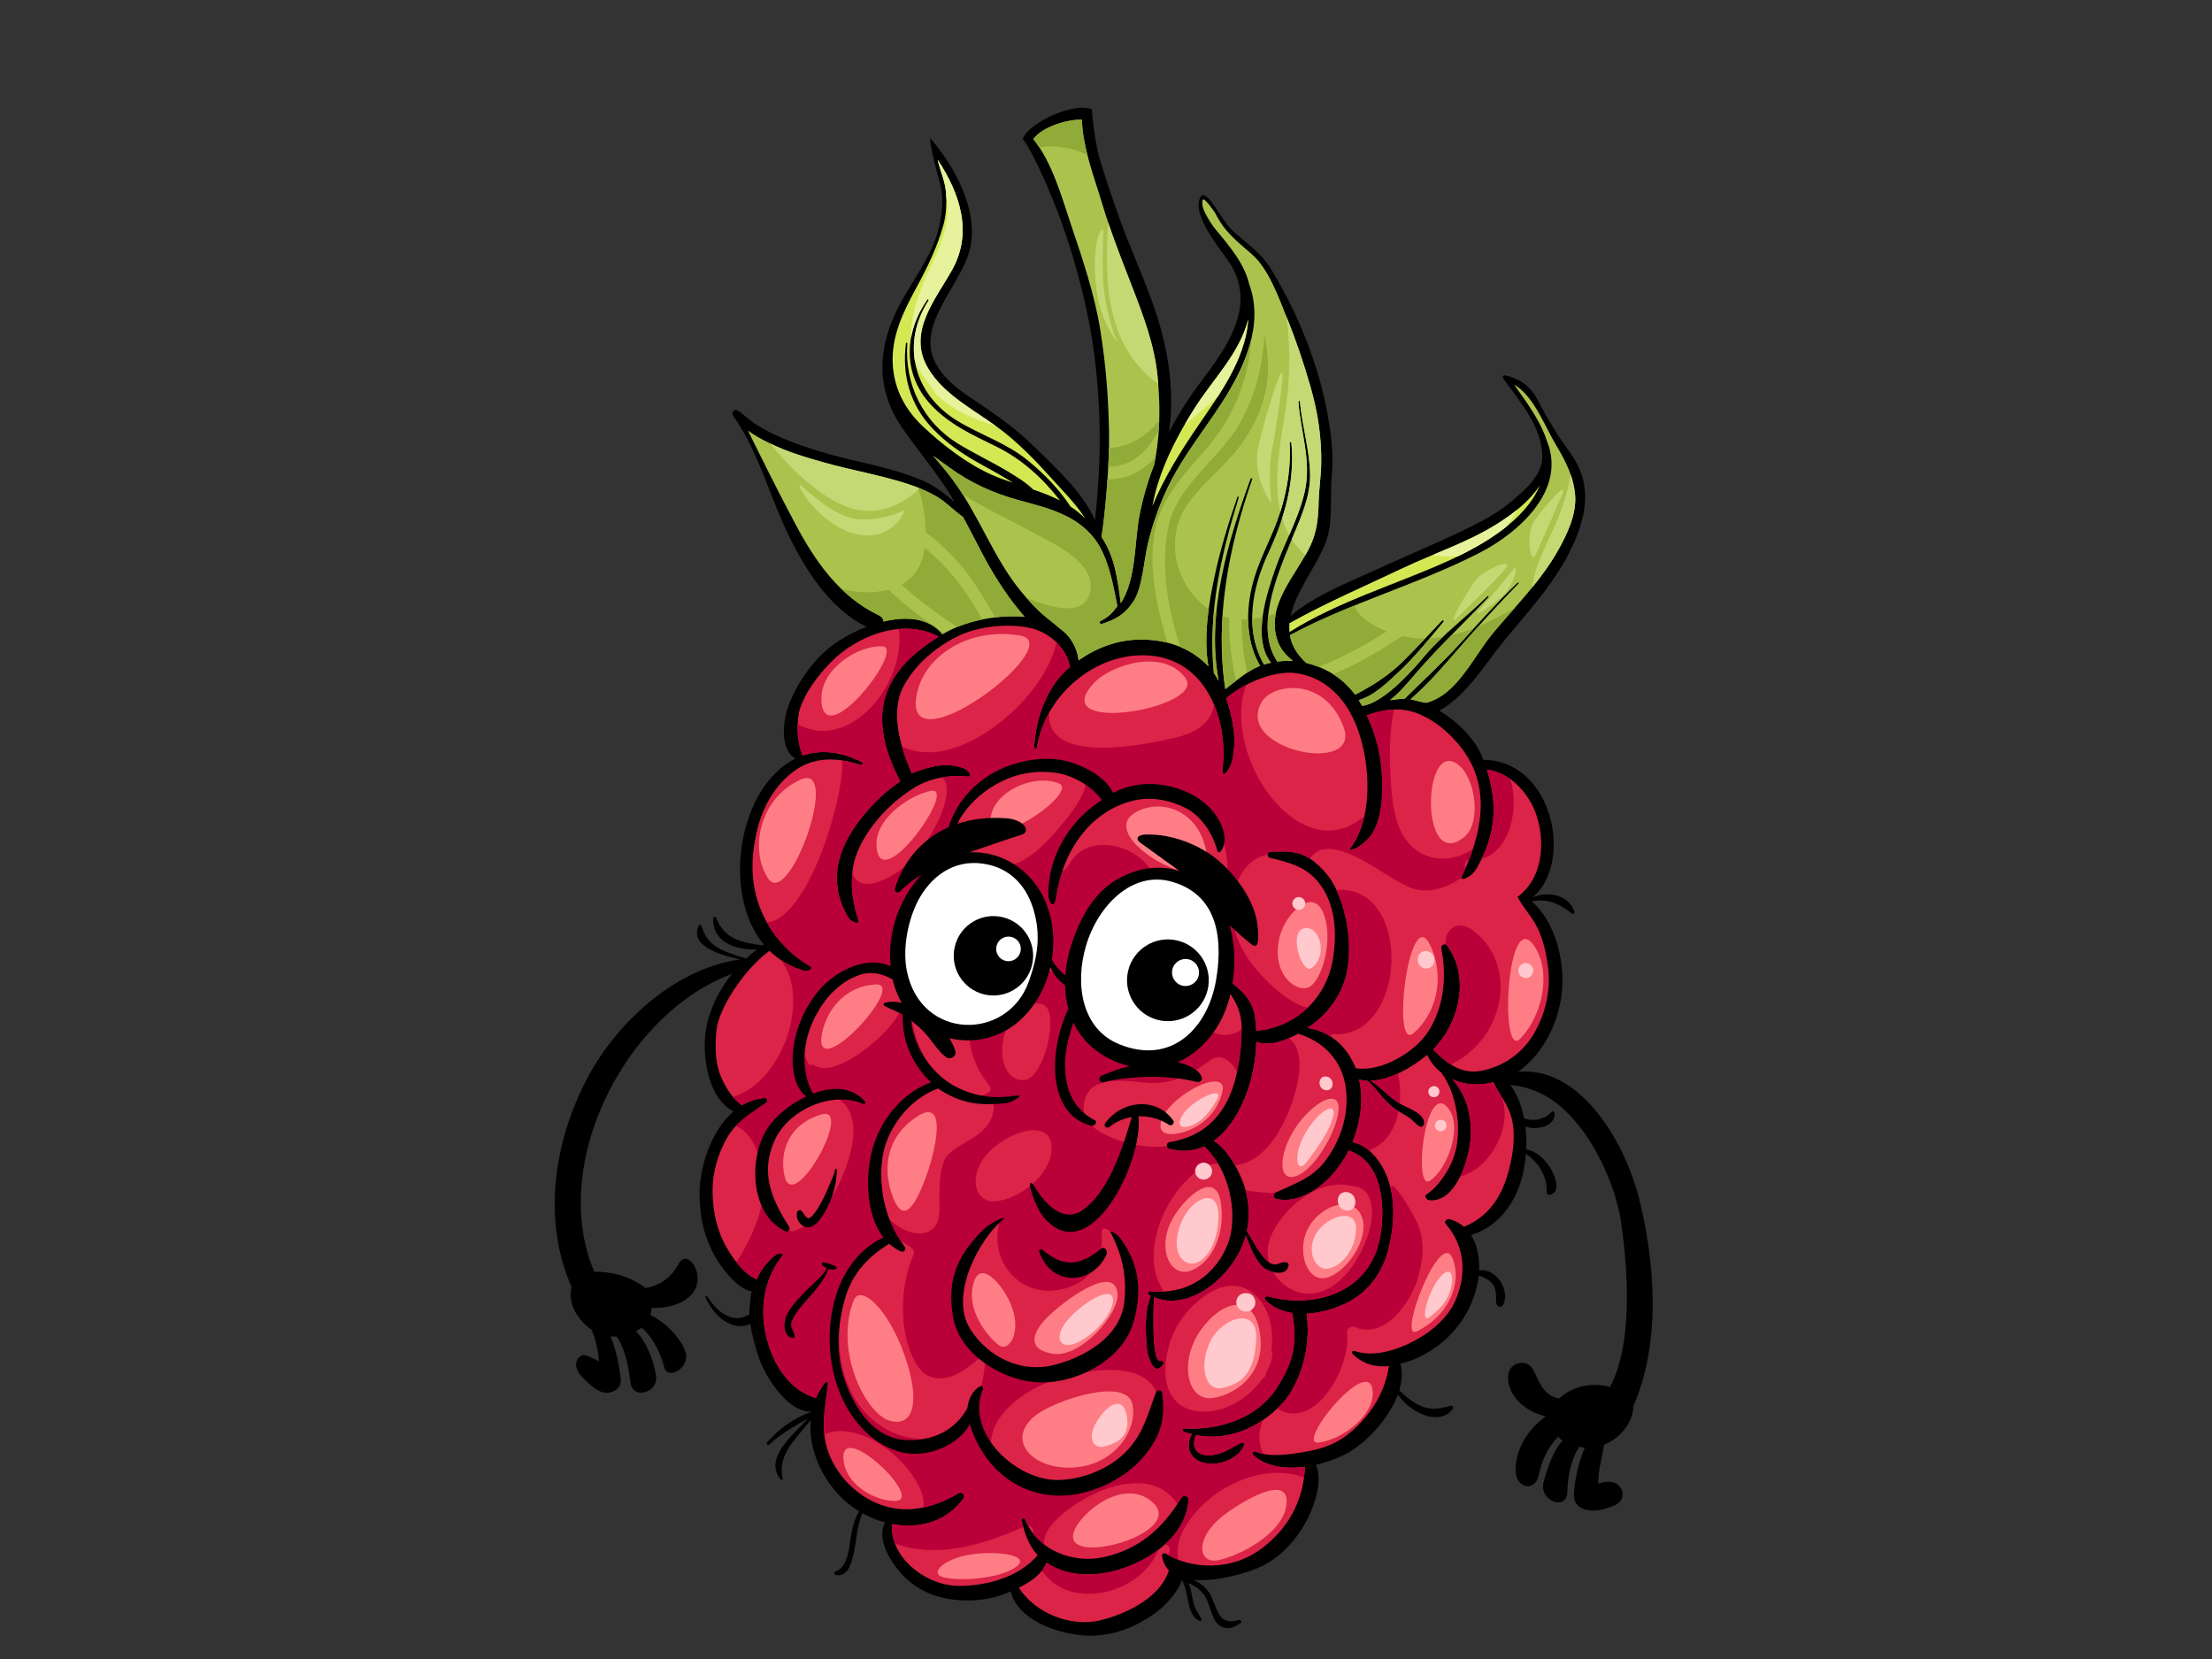 <?xml version="1.0" encoding="utf-8"?>
<!-- Generator: Adobe Illustrator 17.0.0, SVG Export Plug-In . SVG Version: 6.00 Build 0)  -->
<!DOCTYPE svg PUBLIC "-//W3C//DTD SVG 1.1//EN" "http://www.w3.org/Graphics/SVG/1.1/DTD/svg11.dtd">
<svg version="1.1" id="Layer_1" xmlns="http://www.w3.org/2000/svg" xmlns:xlink="http://www.w3.org/1999/xlink" x="0px" y="0px"
	 width="800px" height="600px" viewBox="0 0 800 600" enable-background="new 0 0 800 600" xml:space="preserve">
<rect x="0" y="0" width="800" height="600" fill="#333333" stroke="none"/>
<g>
	<g>
		<g>
			<path d="M551.945,415.71c0.165-2.764,0.072-5.549-0.272-8.312c2.47,0.966,5.85,0.68,8.004-0.487
				c3.673-2.005,2.778-6.186,1.432-4.74c-3.179,3.43-7.768,3.193-9.895,2.263c-0.902-4.625-3.15-10.955-7.052-14.298
				c6.852-2.277,16.646-11.57,19.947-26.563c3.301-15.006-2.241-31.201-10.195-37.531c5.57-1.232,10.102,0.751,14.591,4.375
				c0.523,0.43,1.074-0.236,0.903-0.752c-2.191-6.2-9.73-7.51-15.165-5.069c15.064-12.629,7.381-49.602-17.777-49.795
				c-2.599-7.56-9.952-14.283-15.944-17.77c9.93-5.463,16.489-16.796,23.447-25.274c8.864-10.804,18.916-21.529,24.787-34.38
				c5.642-12.387,6.895-23.255-1.246-34.138c-3.623-4.832-8.055-12.064-11.054-17.949c-2.806-5.563-6.444-8.033-11.549-9.436
				c-0.831-0.236-2.034-0.086-1.002,1.346c5.935,8.227,13.854,17.312,13.918,28.016c0.036,6.766-6.702,12.336-11.455,16.338
				c-4.425,3.723-9.587,6.529-14.735,9.079c-11.026,5.434-22.51,10.159-33.671,15.285c-10.754,4.905-22.059,9.244-31.195,16.783
				c1.897-8.563,8.72-17.255,12.157-25.159c3.465-7.911,1.962-17.083,2.735-25.453c0.816-8.878-0.573-17.964-2.405-26.613
				c-3.466-16.424-10.826-33.951-19.639-48.249c-3.888-6.293-8.685-8.978-13.969-13.925c-3.995-3.73-9.293-15.522-11.384-12.136
				c-3.601,5.829,6.193,17.842,9.78,22.918c11.032,15.587,0.064,31.073-9.666,43.918c-4.353,5.749-8.263,11.87-11.606,18.293
				c2.305-15.701-0.566-31.847-5.943-46.817c-3.701-10.331-8.283-20.318-11.992-30.643c-2.348-6.507-4.546-13.087-6.623-19.681
				c-1.776-5.592-2.9-13.811-3.365-19.667c-6.894-2.549-22.703,4.904-24.944,10.711c3.694,4.897,10.345,19.775,14.083,30.385
				c4.238,12.021,7.668,24.179,10.037,36.737c2.413,12.773,3.494,25.753,3.702,38.734c0.179,10.975-0.759,23.62-1.697,32.018
				c-4.832-10.611-14.312-18.937-22.474-26.992c-5.377-5.291-11.691-9.909-17.928-14.14c-6.179-4.21-12.508-7.868-16.56-14.355
				c-9.093-14.463,8.67-29.054,11.771-42.721c3.759-16.467-9.494-34.531-14.505-39.916c0.207,3.974,2.577,12.48,3.608,16.288
				c1.461,5.348,0.831,11.183-0.472,16.46c-2.549,10.296-9.708,18.937-14.484,28.238c-7.124,13.854-8.455,28.087,0.057,41.898
				c3.845,6.272,16.431,21.321,20.068,28.632c-3.594-3.114-7.267-5.936-12.085-7.94c-8.613-3.609-17.921-5.485-26.942-7.647
				c-7.095-1.711-14.062-3.823-20.863-6.493c-4.289-1.675-8.542-3.738-12.4-6.286c-2.127-1.404-3.874-3.308-6.072-4.625
				c-1.253-0.745-2.441,0.716-1.632,1.861c9.236,12.851,13.324,29.613,20.312,43.738c6.293,12.723,14.857,26.104,27.923,32.648
				c-5.713,2.22-10.897,5.334-14.262,8.255c-6.208,5.406-11.019,12.615-13.925,20.283c-1.962,5.133-3.323,15.802,2.563,19.081
				c-20.212,9.815-27.192,48.206-11.527,67.236c-0.143,0.1-0.279,0.207-0.43,0.314c-7.231-0.902-13.882-2.162-16.761-9.966
				c-0.201-0.516-1.045-0.408-1.074,0.15c-0.372,8.785,8.32,11.656,15.844,11.276c-1.36,1.053-2.685,2.169-3.945,3.359
				c-2.377-0.752-4.746-1.54-7.059-2.442c-4.74-1.833-7.59-4.417-8.985-9.271c-0.172-0.573-0.91-0.673-1.146-0.1
				c-3.487,7.862,9.594,10.961,16.517,12.451c-6.837,6.666-11.999,15.236-13.732,24.35c-1.568,8.277-0.179,24.93,9.816,30.278
				c-8.076,6.988-12.164,19.983-12.236,29.491c-0.078,8.176,1.625,16.109,5.742,23.211c2.112,3.637,7.847,11.584,13.095,12.379
				c-0.537,1.783-0.859,7.468-0.817,8.277c-2.42,1.36-4.503,2.098-8.062,0.523c-2.928-1.317-5.527-4.253-7.138-6.945
				c-0.251-0.401-0.852-0.057-0.644,0.372c2.112,4.396,5.198,8.434,10.038,9.945c2.062,0.651,4.289,0.451,6.15-0.43
				c0.595,4.131,1.711,8.19,3.05,12.171c2.062,6.143,9.945,19.811,19.188,19.596c-0.014,0.035-8.993,2.584-16.195,11.155
				c-0.408,0.501,0.365,1.188,0.787,0.773c4.375-4.381,12.272-8.377,14.041-9.458c-5.907,6.322-15.909,14.369-10.002,21.966
				c0.336,0.422,0.952,0.1,0.823-0.408c-2.048-8.678,5.184-14.484,10.138-21.021c-1.002,11.348,4.955,23.305,13.769,30.421
				c1.174,0.938,2.427,1.804,3.737,2.606c-1.425,2.198-2.105,4.847-2.67,7.468c-0.96,4.417-0.852,12.644-5.993,14.348
				c-0.508,0.158-0.43,0.995,0.057,1.124c4.36,1.152,5.778-3.974,6.551-7.252c1.117-4.683,1.145-10.425,3.279-14.978
				c2.57,1.424,5.306,2.556,8.148,3.315c-2.793,5.348,0.78,11.993,4.26,16.56c4.439,5.764,10.109,9.229,17.126,10.775
				c7.439,1.625,16.925,1.074,24.1-2.455c2.62,11.52,20.577,16.696,30.614,16.03c8.004-0.515,14.9-3.293,21.973-8.384
				c2.95-2.106,7.847-7.31,9.293-11.577c0.029,0,0.078,0.021,0.114,0.035c1.282,2.485,1.69,5.384,2.284,8.162
				c0.501,2.441,1.468,5.456,3.967,6.43c0.422,0.172,0.966-0.301,0.723-0.724c-1.01-1.833-2.184-3.25-2.757-5.305
				c-0.451-1.603-0.687-3.286-1.067-4.919c-0.243-1.023-0.53-1.911-0.895-2.735c1.855,0.83,3.58,1.904,5.076,3.573
				c2.263,2.491,2.713,6.543,4.26,9.486c2.198,4.174,6.222,4.002,9.543,1.382c0.487-0.38,0.072-1.239-0.537-1.067
				c-3.523,0.909-5.921,0.694-7.647-2.757c-1.023-2.055-1.697-4.267-2.721-6.307c-1.324-2.592-3.615-4.325-6.221-5.435
				c8.663,0.781,19.882-2.577,24.708-4.897c7.51-3.595,13.288-10.461,16.94-17.806c2.513-5.062,5.076-13.288,2.749-18.937
				c4.288-0.981,8.319-2.535,11.455-4.253c6.572-3.652,14.856-12.222,18.135-21.107c2.141,3.057,5.004,5.362,8.598,7.002
				c3.637,1.661,9.043,1.876,11.284-1.961c0.272-0.473-0.114-1.117-0.68-0.988c-3.959,0.952-6.744,1.761-10.796,0.078
				c-2.699-1.138-5.642-3.364-7.875-5.742c0.974-3.257,1.21-6.515,0.408-9.565c11.334-2.699,25.839-13.095,28.338-31.86
				c1.647,0.451,3.243,1.253,4.447,2.434c2.227,2.183,1.661,4.683,1.84,7.425c0.071,1.21,1.776,2.033,2.455,0.759
				c2.9-5.312-2.828-13.675-8.627-12.472c0.179-4.682-0.659-9.286-2.928-12.844c9.665-2.8,18.744-12.694,19.818-29.369
				c2.398,1.489,8.033,6.465,7.532,14.09c-0.042,0.494,0.608,0.845,1.067,0.744c4.669-0.916,1.647-7.546,0.122-9.944
				C558.589,419.132,555.546,416.233,551.945,415.71z"/>
			<path fill="#ABC34D" d="M547.585,139.089c7.174,4.153,11.169,15.186,15.078,21.687c3.43,5.713,6.351,11.312,6.988,18.057
				c0.658,7.01-2.864,14.37-6.208,20.305c-6.2,11.005-15.315,20.062-23.369,29.67c-7.26,8.663-12.945,22.381-24.242,25.36
				c-1.568-0.114-4.411-1.045-5.735-1.232c6.422-5.513,12.064-12.142,17.57-18.486c6.938-7.983,14.133-15.823,21.5-23.404
				c0.207-0.194-0.05-0.551-0.251-0.351c-7.181,6.866-13.782,14.255-20.484,21.586c-6.508,7.16-13.632,13.697-20.477,20.505
				c-1.79-0.043-3.529,0.179-5.269,0.473c3.658-2.864,6.859-6.78,9.2-9.508c8.362-9.759,17.577-18.393,26.383-27.729
				c0.215-0.215-0.078-0.602-0.287-0.372c-7.668,7.56-16.338,13.868-23.254,22.166c-4.654,5.57-14.735,16.575-22.088,17.477
				c-0.387-0.723-0.795-1.418-1.224-2.098c5.585-1.525,10.904-6.837,14.706-10.417c5.871-5.506,10.797-11.799,15.945-17.964
				c0.215-0.265-0.243-0.644-0.472-0.401c-4.618,4.926-9.244,9.845-14.033,14.613c-5.427,5.391-10.983,8.813-17.455,12.221
				c-4.318-5.856-10.389-9.715-17.67-11.484c-3.551-3.236-5.341-6.601-5.936-10.03c21.994-11.813,46.352-18.379,68.525-29.763
				c14.849-7.625,31.624-23.133,24.386-40.616C557.172,152.342,552.16,145.461,547.585,139.089z"/>
			<path fill="#D4E854" d="M507.054,205.588c11.398-5.434,23.641-9.343,34.366-16.087c5.663-3.544,11.727-8.162,15.508-13.983
				c-5.37,12.809-20.584,21.651-33.414,27.451c-18.865,8.499-39.586,14.563-57.163,25.617c-0.093-1.067-0.107-2.126-0.014-3.193
				C479.575,217.988,493.344,212.096,507.054,205.588z"/>
			<path fill="#D4E854" d="M418.776,174.866c3.029-9.723,7.947-18.851,13.388-27.407c6.752-10.611,16.096-19.567,19.26-31.896
				c-0.243,3.623-1.017,7.26-2.334,11.012c-3.444,9.787-9.687,18.508-15.508,27.006c-6.415,9.365-12.53,19.059-16.804,29.448
				C417.28,180.336,417.902,177.629,418.776,174.866z"/>
			<path fill="#ABC34D" d="M397.941,119.386c-2.04-12.758-6.386-25.653-10.518-37.874c-3.365-10.01-6.83-22.732-13.703-31.202
				c3.465-4.804,13.338-7.317,17.591-6.973c0.136,9.801,4.546,21.035,7.288,30.264c3.079,10.324,7.016,20.233,10.911,30.256
				c4.059,10.461,8.033,21.043,9.128,32.226c0.795,8.341,1.382,19.21-1.202,31.932c-2.363,6.079-4.196,12.365-5.406,18.773
				c-1.732,9.2-1.067,22.703-6.68,31.366c-1.26-9.236-2.183-16.811-6.98-23.971c1.231-7.231,2.914-25.932,2.742-37.044
				C400.912,143.965,400.017,132.395,397.941,119.386z"/>
			<path fill="#D4E854" d="M322.9,132.187c-0.709-10.467,3.759-19.331,8.613-28.316c3.873-7.138,7.575-14.727,9.708-22.582
				c1.003-3.702,1.167-7.539,0.946-11.355c-0.251-4.232-2.141-8.084-3.051-12.172c7.976,12.1,12.852,26.183,5.227,39.836
				c-6.035,10.804-16.295,22.582-8.771,35.462c6.136,10.525,18.816,16.159,27.995,23.591c5.856,4.732,10.954,9.959,15.988,15.536
				c4.439,4.955,9.307,9.68,12.93,15.293c-1.109-1.059-2.291-2.091-3.594-3.072c-0.573-0.436-1.167-0.837-1.754-1.224
				c-4.188-6.393-9.529-11.842-15.45-16.689c-7.589-6.243-17.162-9.222-25.467-14.298c-15.887-9.708-20.456-27.887-10.381-43.552
				c0.193-0.294-0.251-0.602-0.458-0.308c-8.27,11.813-9.065,26.755,1.109,37.839c6.645,7.246,15.15,11.076,23.821,15.321
				c9.243,4.532,16.818,11.455,23.061,19.517c-3.093-1.582-6.373-2.82-9.716-3.966c-2.542-2.548-5.85-4.51-8.799-6.322
				c-5.979-3.644-12.343-6.579-18.321-10.238c-12.759-7.804-19.439-21.536-18.393-36.299c0.014-0.323-0.458-0.365-0.494-0.051
				c-1.504,11.52,1.496,22.317,9.608,30.816c4.833,5.083,10.318,8.878,16.389,12.321c3.795,2.148,7.653,4.153,11.334,6.458
				c0.451,0.279,0.88,0.565,1.289,0.852c-2.614-0.873-5.156-1.804-7.626-2.892c-8.999-4.002-17.835-10.84-24.98-17.585
				C327.404,148.189,323.488,140.814,322.9,132.187z"/>
			<path fill="#E6F29C" d="M527.345,201.149c5.992-2.906,12.222-6.465,17.555-10.754c1.46-1.947,2.771-4.009,3.93-6.172
				c-2.398,1.969-4.94,3.738-7.41,5.277c-7.318,4.603-15.336,7.883-23.312,11.226C521.238,201.235,524.345,201.435,527.345,201.149z
				"/>
			<path fill="#E6F29C" d="M440.383,143.493c3.466-5.363,6.609-10.947,8.706-16.918c1.317-3.752,2.091-7.389,2.334-11.012
				c-3.164,12.329-12.508,21.285-19.26,31.896c-1.253,1.969-2.455,3.959-3.637,5.985
				C432.515,150.265,436.639,146.957,440.383,143.493z"/>
			<path fill="#E6F29C" d="M329.48,122.257c0.837-4.833,2.871-9.594,5.9-13.918c0.207-0.294,0.651,0.014,0.458,0.308
				c-4.504,7.016-6.072,14.555-5.012,21.6c0.179,0.573,0.365,1.146,0.594,1.711c0.158,0.43,0.351,0.838,0.545,1.253
				c2.198,3.129,4.431,6.265,6.594,9.422c5.685,5.535,13.374,8.999,21.508,11.362c-8.671-6.221-19.123-11.684-24.494-20.935
				c-7.524-12.88,2.735-24.657,8.771-35.462c7.625-13.653,2.749-27.736-5.227-39.836c0.91,4.088,2.8,7.94,3.051,12.172
				c0.014,0.386,0.029,0.759,0.05,1.131c1.597,7.861-1.059,15.744-4.826,23.655C333.31,103.298,329.23,112.72,329.48,122.257z"/>
			<path fill="#ABC34D" d="M344.465,173.384c-2.198-2.949-4.582-5.763-7.002-8.549c1.933,1.425,3.88,2.793,5.763,4.16
				c7.754,5.664,16.002,9.393,25.238,11.914c10.231,2.793,20.584,5.177,27.335,13.883c5.169,6.672,6.881,17.255,8.312,24.429
				c-1.661,2.262-3.222,4.016-6.043,5.32c-0.616,0.279-0.258,1.339,0.394,1.124c5.197-1.675,8.305-3.451,11.398-8.054
				c3.293-4.89,3.78-14.513,5.326-21.136c1.54-6.6,4.554-15.314,8.298-22.51c5.127-9.815,12.122-18.629,18.164-27.887
				c8.419-12.93,15.558-28.581,10.145-43.295c-1.74-7.389-6.816-13.381-12.028-19.653c-1.561-1.854-2.864-4.059-3.96-6.222
				c-0.709-1.368-1.232-2.993-0.845-4.568c0.358-1.489,4.503,4.597,4.704,4.991c3.143,6.422,7.56,9.823,12.952,14.491
				c6.279,5.441,9.752,15.594,12.809,23.104c3.265,8.062,6.064,16.374,8.469,24.715c2.65,9.164,4.124,18.486,3.945,28.023
				c-0.078,4.582-0.809,9.092-0.93,13.653c-0.122,5.706-0.545,10.739-2.971,16.002c-4.998,10.754-16.453,21.544-11.849,34.581
				c1.103,3.1,3.136,5.212,5.491,7.117c-1.861-0.093-3.738,0.007-5.599,0.251c-8.197-11.957-0.236-30.937,4.683-42.973
				c3.158-7.739,7.31-16.109,7.145-24.708c-0.172-8.95-2.892-17.491-3.687-26.383c-0.029-0.351-0.551-0.236-0.53,0.107
				c0.809,10.833,4.732,21.308,2.348,32.219c-2.177,9.908-7.496,18.887-10.775,28.438c-3.078,8.899-8.406,25.058-1.504,33.707
				c-0.852,0.186-1.683,0.422-2.506,0.666c-7.202-12.379-4.36-27.621,1.418-40.072c5.999-12.916,9.809-25.875,8.455-40.187
				c-0.043-0.344-0.616-0.301-0.601,0.042c0.501,8.642-0.867,17.083-3.473,25.331c-2.541,8.098-6.88,15.45-9.321,23.577
				c-3.093,10.318-3.466,22.288,2.09,31.761c-4.904,2.033-8.706,5.505-12.579,8.42c-3.837-25.689,1.274-51.514,9.73-75.864
				c0.129-0.372-0.436-0.551-0.573-0.193c-8.134,22.217-16.152,49.008-11.541,73.064c-0.515-0.96-1.11-1.897-1.754-2.807
				c-2.126-22.016,2.485-42.249,8.985-63.47c0.1-0.315-0.372-0.487-0.479-0.172c-3.222,9.322-6.093,18.708-8.17,28.381
				c-2.234,10.274-4.153,22.138-2.312,32.849c-0.258-0.272-0.487-0.544-0.759-0.802c-6.479-6.386-15.107-8.999-24.085-8.892
				c-7.983,0.086-15.673,2.936-22.08,7.525c-0.744-5.377-3.343-9.172-7.031-11.692c-1.474-1.397-3.143-2.542-5.176-4.26
				c-3.165-2.649-5.943-5.735-8.563-8.906c-4.983-6.014-8.807-12.931-12.472-19.796
				C353.014,186.995,349.355,179.942,344.465,173.384z"/>
			<path fill="#ABC34D" d="M287.503,189.221c-5.864-11.018-11.463-22.266-16.99-33.493c2.249,1.683,4.783,3.036,7.282,4.289
				c6.465,3.286,13.553,5.398,20.519,7.331c8.47,2.377,17.133,3.952,25.596,6.358c5.155,1.468,10.518,3.25,15.114,6.05
				c3.408,2.084,6.021,4.961,9.229,7.181c2.306,4.188,4.454,8.463,6.702,12.744c3.974,7.568,8.491,14.864,13.954,21.437
				c0.559,0.637,1.089,1.295,1.661,1.955c-9.1-0.867-19.346,1.289-26.061,4.396c-1.268,0.594-2.492,1.238-3.673,1.926
				c-4.854-6.014-13.109-6.58-21.293-4.611c-0.036-0.845-0.494-1.669-1.532-2.169C303.562,215.741,294.785,202.975,287.503,189.221z
				"/>
			<path fill="#C4D974" d="M569.651,178.832c-0.243-2.527-0.802-4.897-1.582-7.16c-1.017,6.101-2.957,12.136-5.513,17.964
				c-2.878,6.616-6.58,13.217-8.04,20.334c-0.179,0.845-0.301,1.697-0.43,2.541c3.451-4.238,6.673-8.613,9.358-13.374
				C566.787,193.202,570.31,185.842,569.651,178.832z"/>
			<path fill="#C4D974" d="M418.876,138.882c-0.078-0.952-0.15-1.905-0.236-2.8c-1.095-11.183-5.069-21.765-9.128-32.226
				c-3.021-7.775-6.064-15.529-8.727-23.412C399.423,102.847,400.146,125.099,418.876,138.882z"/>
			<path fill="#C4D974" d="M464.397,151.762c-1.869,10.911-3.759,22.947-1.324,33.364c2.534-8.141,3.845-16.467,3.358-25.002
				c-0.015-0.343,0.558-0.386,0.601-0.042c0.909,9.587-0.508,18.572-3.344,27.349c0.638,2.112,1.475,4.153,2.578,6.093
				c2.284-5.234,4.468-10.467,5.678-15.994c2.384-10.911-1.539-21.386-2.348-32.219c-0.021-0.343,0.501-0.458,0.53-0.107
				c0.795,8.892,3.515,17.434,3.687,26.383c0.158,8.126-3.544,16.059-6.623,23.455c1.325,2.048,2.957,3.966,4.947,5.728
				c0.637-1.152,1.267-2.312,1.804-3.451c2.427-5.263,2.85-10.296,2.971-16.002c0.122-4.561,0.852-9.071,0.93-13.653
				c0.179-9.537-1.295-18.859-3.945-28.023c-2.405-8.341-5.205-16.653-8.469-24.715c-0.058-0.1-0.087-0.215-0.129-0.308
				C466.91,126.753,466.552,139.161,464.397,151.762z"/>
			<path fill="#C4D974" d="M295.966,177.458c5.205,3.773,11.298,7.274,17.935,7.331c7.367,0.086,13.503-3.408,18.772-8.162
				c-2.878-1.16-5.842-2.098-8.763-2.921c-8.463-2.405-17.126-3.981-25.596-6.358c-6.716-1.861-13.539-3.909-19.825-6.981
				C283.73,166.711,289.379,172.689,295.966,177.458z"/>
			<path fill="#91AB38" d="M472.437,239.761c1.561,0.38,3.043,0.874,4.489,1.439c8.678-3.451,16.825-7.818,24.637-12.887
				c-4.711-1.812-9.831-4.618-11.814-9.271c-7.904,3.221-15.715,6.651-23.247,10.689
				C467.096,233.16,468.886,236.525,472.437,239.761z"/>
			<path fill="#91AB38" d="M507.104,230.052c-7.947,5.37-16.159,10.024-24.93,13.797c3.057,1.955,5.721,4.403,7.933,7.395
				c6.472-3.408,12.028-6.83,17.455-12.221c2.671-2.664,5.313-5.384,7.904-8.12C512.667,230.933,509.868,230.676,507.104,230.052z"
				/>
			<path fill="#91AB38" d="M521.867,230.332c-1.597,0.258-3.208,0.43-4.804,0.53c-3.465,4.145-6.988,8.205-10.94,11.914
				c-3.801,3.58-9.121,8.892-14.706,10.417c0.43,0.68,0.837,1.375,1.224,2.098c7.353-0.902,17.434-11.906,22.088-17.477
				C516.949,235.136,519.376,232.687,521.867,230.332z"/>
			<path fill="#91AB38" d="M533.072,227.168c-2.649,1.031-5.362,1.897-8.134,2.541c-4.46,4.547-8.87,9.158-13.052,14.041
				c-2.342,2.728-5.542,6.644-9.2,9.508c1.74-0.294,3.48-0.515,5.269-0.473c6.845-6.809,13.969-13.346,20.477-20.505
				C529.987,230.583,531.54,228.885,533.072,227.168z"/>
			<path fill="#91AB38" d="M542.745,222.7c-2.592,1.382-5.291,2.677-8.055,3.831c-2.362,2.628-4.718,5.269-7.024,7.918
				c-5.506,6.344-11.148,12.974-17.57,18.486c1.325,0.186,4.167,1.117,5.735,1.232c11.298-2.979,16.983-16.697,24.242-25.36
				c2.584-3.071,5.248-6.079,7.911-9.121C546.246,220.73,544.514,221.74,542.745,222.7z"/>
			<path fill="#91AB38" d="M393.273,56.03c-1.117-4.318-1.905-8.634-1.962-12.694c-4.253-0.344-14.126,2.169-17.591,6.973
				c0.751,0.945,1.46,1.933,2.133,2.957C381.896,52.328,387.753,53.474,393.273,56.03z"/>
			<path fill="#91AB38" d="M419.084,155.406c0.078-1.074,0.128-2.162,0.172-3.194c-4.181,4.905-9.701,8.793-16.181,9.63
				c-0.659,0.086-1.325,0.143-1.99,0.194c-0.057,2.147-0.129,4.432-0.272,6.752C409.325,168.938,415.525,162.852,419.084,155.406z"
				/>
			<path fill="#91AB38" d="M417.437,168.014c0.185-0.888,0.322-1.768,0.479-2.67c-4.447,4.954-10.367,8.219-17.37,8.004
				c-0.58,8.327-1.453,16.575-2.176,20.835c4.797,7.16,5.72,14.735,6.98,23.971c5.613-8.664,4.947-22.167,6.68-31.366
				C413.241,180.379,415.074,174.093,417.437,168.014z"/>
			<path fill="#91AB38" d="M439.002,221.447c-0.652,7.195-0.724,14.463,0.007,21.966c0.644,0.909,1.239,1.847,1.754,2.807
				c-1.518-7.904-1.668-16.109-0.902-24.335C439.575,221.74,439.281,221.597,439.002,221.447z"/>
			<path fill="#91AB38" d="M448.23,153.394c-7.338,12.644-22.632,22.195-25.653,37.008c-2.878,14.184-0.394,29.162,4.274,43.567
				c3.444,1.439,6.63,3.487,9.422,6.229c0.272,0.258,0.501,0.53,0.759,0.802c-1.153-6.673-0.838-13.782,0.114-20.692
				c-0.107-0.078-0.236-0.15-0.336-0.222c-11.985-8.534-15.829-25.76-7.174-37.924c5.334-7.496,12.823-13.009,18.365-20.276
				c6.48-8.527,10.711-18.515,10.589-29.362c-0.057-3.924-0.523-7.768-1.339-11.527C456.814,132.33,453.851,143.693,448.23,153.394z
				"/>
			<path fill="#91AB38" d="M417.551,192.773c2.484-14.771,13.188-23.019,21.837-34.338c7.925-10.381,12.357-23.061,13.195-35.956
				c-1.94,8.277-6.229,16.374-10.933,23.598c-6.043,9.257-13.038,18.071-18.164,27.887c-3.744,7.196-6.758,15.909-8.298,22.51
				c-1.546,6.623-2.033,16.246-5.326,21.136c-3.093,4.603-6.201,6.379-11.398,8.054c-0.652,0.215-1.01-0.845-0.394-1.124
				c2.82-1.304,4.381-3.057,6.043-5.32c-1.432-7.174-3.143-17.756-8.312-24.429c-6.752-8.706-17.104-11.09-27.335-13.883
				c-9.236-2.521-17.484-6.25-25.238-11.914c-1.883-1.367-3.831-2.735-5.763-4.16c2.419,2.785,4.804,5.599,7.002,8.549
				c1.325,1.797,2.563,3.616,3.738,5.449c8.642,5.305,17.849,9.687,26.841,14.498c7.181,3.859,21.336,10.474,19.209,20.72
				c-1.797,8.685-12.851,6.43-23.068,2.105c2.09,2.392,4.296,4.69,6.716,6.723c2.033,1.718,3.702,2.864,5.176,4.26
				c3.688,2.52,6.287,6.315,7.031,11.692c6.408-4.59,14.098-7.439,22.08-7.525c3.408-0.057,6.78,0.308,10.002,1.117
				C418.51,219.814,415.325,205.917,417.551,192.773z"/>
			<path fill="#91AB38" d="M451.037,243.298c1.46-0.938,3.014-1.812,4.689-2.506c-2.985-5.084-4.238-10.89-4.31-16.782
				c-0.78,0.043-1.567,0.065-2.348,0.036C448.982,230.525,449.698,236.962,451.037,243.298z"/>
			<path fill="#91AB38" d="M444.55,223.48c-0.816-0.179-1.618-0.386-2.399-0.658c-0.565,8.756-0.307,17.591,0.996,26.39
				c1.289-0.981,2.599-2.019,3.916-3.043C445.309,238.701,444.4,231.127,444.55,223.48z"/>
			<path fill="#91AB38" d="M462.092,231.9c-1.239-3.502-1.317-6.837-0.659-10.06c-0.923,0.344-1.854,0.644-2.778,0.903
				c-0.601,6.021,0.1,11.827,3.329,16.524c1.861-0.243,3.738-0.344,5.599-0.251C465.227,237.112,463.194,235,462.092,231.9z"/>
			<path fill="#91AB38" d="M452.884,223.881c0.051,5.706,1.303,11.326,4.274,16.46c0.823-0.243,1.654-0.48,2.506-0.666
				c-3.386-4.238-3.816-10.296-3.021-16.424C455.397,223.53,454.152,223.745,452.884,223.881z"/>
			<path fill="#91AB38" d="M346.198,226.752c2.663-1.074,5.749-2.026,9.028-2.692c-2.263-4.117-4.711-8.119-7.474-11.885
				c-3.938-5.348-8.384-10.023-13.317-14.112c-0.802,5.521-3.129,10.59-8.356,13.389
				C332.301,217.123,339.096,222.141,346.198,226.752z"/>
			<path fill="#91AB38" d="M321.333,213.256c-5.377,1.439-11.234,1.181-17.062-0.293c3.952,3.845,8.47,7.138,13.739,9.651
				c1.038,0.501,1.496,1.324,1.532,2.169c8.183-1.969,16.439-1.403,21.293,4.611c0.194-0.122,0.422-0.23,0.644-0.358
				C334.335,224.282,327.54,219.098,321.333,213.256z"/>
			<path fill="#91AB38" d="M334.786,192.486c5.886,4.453,11.198,9.637,15.644,15.686c3.515,4.819,6.594,9.902,9.423,15.115
				c3.565-0.422,7.238-0.537,10.718-0.215c-0.573-0.659-1.103-1.317-1.661-1.955c-5.463-6.573-9.98-13.868-13.954-21.437
				c-2.248-4.281-4.396-8.555-6.702-12.744c-3.208-2.22-5.82-5.098-9.229-7.181c-2.219-1.346-4.603-2.449-7.052-3.43
				c1.032,2.928,1.812,5.921,2.241,9.007C334.542,187.596,334.772,190.03,334.786,192.486z"/>
			<path fill="#DB2447" d="M524.932,473.066c-3.208,5.183-8.299,9.179-13.611,11.971c-5.721,3-14.398,6.065-21.4,3.559
				c-0.68-0.258-1.289,0.458-0.795,0.966c3.737,3.809,8.362,4.997,13.181,4.496c-1.776,12.98-10.811,21.945-16.209,25.732
				c-4.389,3.078-9.057,4.417-14.262,5.305c-5.112,0.888-12.78,2.126-17.67-0.122c-0.787-0.358-1.611,0.644-0.93,1.267
				c4.653,4.282,11.763,5.141,18.708,4.232c-0.394,12.107-6.164,23.047-16.911,30.465c-9.78,6.737-23.548,7.016-33.564,0.894
				c-0.509-0.314-1.311,0.172-1.218,0.773c0.301,2.27,1.182,4.002,2.492,5.327c-3.573,11.197-18.186,16.46-24.622,18.042
				c-10.826,2.649-23.692-2.477-29.649-11.771c4.167-2.026,8.549-4.947,9.953-9.071c0.801,0.551,1.675,1.06,2.642,1.547
				c5.821,2.928,12.63,3.279,18.945,2.126c12.78-2.32,29.018-11.971,29.813-26.426c0.086-1.403-1.861-1.826-2.548-0.709
				c-6.644,10.947-15.086,18.501-27.787,21.429c-11.277,2.613-24.343-2.342-28.789-13.675c-0.279-0.694-1.368-0.25-1.21,0.444
				c1.188,5.134,2.713,9.279,5.793,12.579c-8.649,10.195-24.078,11.491-30.286,11.026c-10.976-0.823-23.255-10.546-22.367-22.274
				c9.601,1.798,19.654-0.644,25.861-9.351c0.744-1.045-0.616-2.52-1.733-1.847c-12.279,7.375-25.374,8.505-37.072-0.831
				c-5.649-4.503-9.945-11.162-11.262-18.279c-1.26-6.815,0.301-13.76,1.045-20.533c0.057-0.623-0.751-0.781-1.088-0.344
				c-1.367,1.79-2.449,3.68-3.265,5.628c-10.474-3.114-15.014-13.167-16.682-17.842c-4.059-11.477-3.179-24.006,4.661-33.858
				c0.437-0.544-1.26-1.417-3.493,0.666c-2.914,2.707-4.546,4.84-5.842,8.048c-4.991-1.812-9.115-8.255-10.976-11.477
				c-3.537-6.122-5.018-13.253-5.083-20.248c-0.057-6.787,1.897-13.553,5.241-19.417c3.458-6.035,8.749-8.849,14.176-12.716
				c0.738-0.529,0.351-1.754-0.573-1.675c-3.029,0.222-5.757,1.167-8.205,2.614c-3.136-2.098-5.957-6.301-7.746-10.711
				c-2.133-5.276-2.04-11.534-1.375-17.083c0.78-6.572,9.043-20.713,19.088-28.08c3.358,3.307,7.554,5.835,12.651,7.252
				c1.353,0.372,3.293-0.909,2.169-1.575c-9.429-5.463-16.975-14.62-19.796-26.111c-2.019-8.162-1.26-17.005,0.981-25.038
				c2.205-7.897,6.795-15.379,13.646-20.054c7.131-4.833,15.429-4.296,23.298-1.697c0.601,0.201,1.081-0.687,0.493-0.988
				c-8.119-4.139-15.357-4.525-21.522-2.363c-0.015-0.072,0.021-0.15-0.021-0.222c-2.557-6.315-1.79-14.004-0.874-16.804
				c2.076-6.2,6.373-11.727,10.804-16.395c9.494-10.002,26.705-16.568,39.306-9.615c-17.019,10.782-28.138,25.123-13.854,52.365
				c-5.334,3.494-9.859,7.955-13.882,12.974c-7.002,8.749-13.432,21.45-5.126,35.927c1.324,2.312,4.281,2.778,3.966,1.704
				c-1.819-6.021-3.05-11.398-2.205-18.408c0.787-6.507,4.224-12.386,8.255-17.469c3.809-4.811,8.412-8.834,13.56-12.15
				c5.856-3.766,13.252-5.134,20.004-4.324c1.439,0.179,0.709-2.249-2.069-3.186c-5.649-1.911-10.933-0.831-18.372,1.955
				c-3.816-9.021-8.14-21.801-2.814-31.703c4.203-7.79,12.007-14.298,19.825-18c7.21-3.437,17.706-4.554,25.574-2.886
				c8.778,1.869,14.011,9.057,14.649,14.241c-7.819,6.129-12.28,17.692-12.953,28.896c-0.043,0.673,0.952,0.745,1.039,0.086
				c3.014-19.482,22.423-35.462,42.113-33.05c19.668,2.42,27.049,23.77,25.016,40.732c-0.523,4.339,2.814,0.673,3.565-3.251
				c1.589-8.018,0.222-14.205-2.255-22.137c7.661-6.615,18.587-9.995,24.959-9.157c9.579,1.253,16.51,7.474,20.677,15.815
				c6.422,12.851,8.362,35.44-0.751,47.562c-1.196,1.589,3.472,0.051,6.816-3.859c3.35-3.916,4.632-10.453,4.718-16.883
				c0.194-10.425-1.46-18.429-5.563-27.357c4.661-1.675,10.782-3.072,16.697-1.246c7.131,2.176,13.747,7.889,18.085,13.796
				c10.467,14.305,6.501,31.18-0.466,45.786c-0.938,1.941,3.472,0.401,5.299-2.793c6.895-12.099,8.005-22.617,3.773-35.934
				c9.644,1.324,15.408,9.959,17.384,14.956c3.58,9.079,3.93,23.426-6.236,31.13c1.976,3.867,5.033,6.917,6.981,10.797
				c2.219,4.317,3.271,9.243,3.952,14.011c1.224,8.649-0.766,17.441-5.198,24.915c-4.102,6.895-11.126,11.742-18.994,13.189
				c-7.31,1.339-12.587-2.964-17.327-7.74c0.638-0.623,1.196-1.232,1.683-1.804c8.32-9.809,11.291-25.102,3.386-35.784
				c-0.73-0.988-2.326-0.164-2.09,0.981c2.055,10.296,0.988,21.293-4.776,30.207c-4.661,7.21-16.761,14.67-26.189,13.181
				c-2.958-7.625-9.029-13.374-17.427-14.563c0.007-0.007,0.021-0.015,0.021-0.015c7.561-5.018,13.002-12.458,14.456-21.393
				c1.597-9.666-0.194-20.656-4.439-29.441c-1.839-3.787-4.661-6.909-7.933-9.522c-4.754-3.802-9.78-3.558-15.536-3.358
				c-1.11,0.043-1.318,1.905-0.237,2.162c8.306,2.034,14.727,3.666,19.439,11.463c4.432,7.331,4.776,16.288,3.544,24.522
				c-2.162,14.642-13.353,25.338-27.83,26.605c-0.078-1.782-0.229-3.551-0.494-5.291c-1.231-8.133-8.162-11.598-13.868-16.324
				c-0.487-0.401-1.103,0.372-0.715,0.823c4.761,5.856,9.701,11.412,9.766,19.352c0.057,6.007-0.601,11.95-1.976,17.799
				c-3.086,13.03-10.675,21.787-24.114,23.913c-1.203,0.194-1.353,2.069-0.143,2.392c4.818,1.303,9.064,0.816,12.737-0.852
				c10.775,10.403,11.391,26.333,9.014,33.836c-2.964,9.3-12.115,20.162-28.489,18.551c-0.837-0.079-1.267,0.959-0.551,1.339
				c0.243,0.136,0.48,0.251,0.724,0.358c-2.463,5.263-1.897,13.818-1.468,19.045c0.243,2.699,2.828,10.918,5.957,5.499
				c0.329-0.595-0.315-1.296-0.945-1.081c-3.143,1.095-2.793-16.832-2.399-22.954c12.128,4.84,25.596-5.763,31.009-16.703
				c0.924-1.854,1.639-3.744,2.155-5.691c1.639,3.938,2.849,7.961,5.906,11.19c2.098,2.177,9,4.053,9.58-0.436
				c0.057-0.401-0.215-0.817-0.587-0.952c-1.704-0.551-2.828,0.773-4.554,0.666c-2.048-0.165-3.58-2.148-4.719-3.645
				c-2.012-2.613-3.487-5.634-5.219-8.455c1.139-5.427,0.795-11.041-1.017-16.475c-1.589-4.797-5.813-13.073-10.947-16.102
				c6.766-4.847,11.205-13.825,13.367-21.972c1.188-4.439,1.884-9.158,2.005-13.862c4.647,1.826,10.482-0.358,15.143-2.942
				c12.494,4.016,18.844,14.133,17.283,27.779c-0.751,6.565-3.48,12.923-7.439,18.178c-4.732,6.358-11.155,8.312-18.021,11.513
				c-0.916,0.43-0.952,1.998,0.128,2.262c7.818,1.933,15.952-3.609,20.828-9.243c2.191-2.521,3.988-5.284,5.463-8.198
				c12.895,4.059,13.539,22.088,11.026,32.942c-4.31,18.651-23.648,24.343-40.331,19.768c-0.844-0.236-1.331,0.909-0.751,1.468
				c2.721,2.584,6.079,3.995,9.651,4.568c1.847,10.332,0.845,17.233-5.721,27.307c-6.257,9.616-18.766,15.186-33.271,14.455
				c-0.709-0.029-0.845,0.945-0.207,1.181c0.966,0.351,1.962,0.616,2.943,0.859c-2.241,3.859-1.368,8.434,3.501,10.145
				c5.263,1.812,13.109-0.759,15.3-6.021c0.279-0.673-0.35-1.346-1.023-0.988c-3.867,2.012-7.238,4.496-11.778,4.56
				c-1.926,0.015-4.045-0.708-4.904-2.541c-0.716-1.49-0.272-3.23,0.286-4.833c11.742,2.348,23.119-2.62,31.367-11.499
				c4.732-5.09,10.768-17.534,8.713-32.39c4.697-0.215,9.444-1.554,13.403-3.351c8.663-3.902,14.047-11.226,16.281-20.262
				c1.976-8.026,2.556-16.854-0.186-24.786c-2.041-5.892-6.48-12.315-12.902-13.64c1.447-3.573,2.434-7.338,2.928-11.226
				c0.487-3.938,0.294-7.804-0.544-11.42c0.988,0.279,2.019,0.422,3.078,0.472c3.386,2.886,5.592,6.916,9.136,9.609
				c1.761,1.324,3.759,2.348,5.613,3.529c1.54,0.974,2.521,2.441,4.038,3.35c0.838,0.509,1.618-0.358,1.654-1.138
				c0.093-3.444-5.57-5.377-8.04-6.694c-4.267-2.249-7.231-6.071-11.29-8.67c6.93-0.222,15.028-4.812,20.434-9.379
				c1.167,2.556,2.914,4.711,5.076,6.4c4.732,6.365,6.573,15.78,5.978,23.483c-0.315,4.375-1.603,8.584-3.902,12.308
				c-1.991,3.243-4.489,6.45-7.439,8.355c-0.852,0.544,0.029,1.933,1.117,2.033c10.016,0.924,14.67-16.109,14.949-23.383
				c0.308-7.768-1.768-14.892-6.687-20.369c2.907,1.317,6.194,1.968,9.487,1.854c1.833-0.086,3.615-0.35,5.384-0.759
				c1.94,4.231,5.047,7.596,6.415,12.357c1.718,6.029,0.823,12.659-0.623,18.615c-2.399,9.887-7.181,17.484-16.446,21.3
				c-1.389-1.196-3.086-2.141-5.105-2.749c-1.059-0.308-2.191,0.88-1.503,1.689C533.344,454.851,527.674,468.634,524.932,473.066z"
				/>
			<path fill="#BA0038" d="M489.971,479.939c10.79,4.783,20.47-9.071,22.954-18.093c2.033-7.374,2.513-14.455-1.253-21.428
				c-0.738-1.361-7.274-13.06-8.52-11.313c-0.093,0.129-0.194,0.243-0.294,0.337c1.776,7.189,1.124,14.942-0.622,22.044
				c-2.234,9.036-7.618,16.36-16.281,20.262c-3.96,1.797-8.706,3.136-13.403,3.351c2.055,14.856-3.98,27.3-8.713,32.39
				c-0.609,0.659-1.253,1.31-1.912,1.933c13.79,8.441,26.662-15.129,25.267-27.3C487.028,480.648,488.511,479.302,489.971,479.939z"
				/>
			<path fill="#BA0038" d="M531.934,410.691c-0.136,3.658-1.381,9.773-3.866,14.842c11.018-2.871,19.281-18.436,14.956-28.982
				c-0.716-1.146-1.432-2.298-2.09-3.487c-0.229-0.279-0.451-0.559-0.694-0.795c-0.243-0.265-0.387-0.53-0.458-0.795
				c-1.647,0.38-3.329,0.616-5.048,0.702c-3.293,0.114-6.58-0.537-9.487-1.854C530.165,395.798,532.242,402.922,531.934,410.691z"/>
			<path fill="#BA0038" d="M505.622,388.238c-3.301,1.504-6.723,2.527-9.902,2.635c3.801,2.427,6.644,5.906,10.489,8.205
				C506.567,395.391,506.324,391.617,505.622,388.238z"/>
			<path fill="#BA0038" d="M495.097,416.046c6.215-2.262,9.487-7.876,10.704-14.184c-0.709-0.43-1.389-0.88-2.055-1.367
				c-3.544-2.692-5.749-6.723-9.136-9.609c-1.059-0.05-2.09-0.193-3.078-0.472c0.838,3.615,1.031,7.482,0.544,11.42
				c-0.494,3.888-1.482,7.653-2.928,11.226C491.374,413.519,493.358,414.607,495.097,416.046z"/>
			<path fill="#BA0038" d="M518.28,379.561c2.026,2.033,4.153,3.988,6.472,5.441c0.158-0.136,0.315-0.251,0.523-0.351
				c10.303-4.954,17.491-16.23,17.441-27.772c-0.05-6.494-2.155-12.458-6.572-17.277c-2.198-2.363-6.537-6.365-10.21-4.403
				c-2.578,1.361-3.215,3.831-3.15,6.386c0.222,0.065,0.422,0.165,0.565,0.386c7.905,10.683,4.933,25.975-3.386,35.784
				C519.476,378.329,518.918,378.937,518.28,379.561z"/>
			<path fill="#BA0038" d="M535.879,310.535c10.303-2.621,13.847-18.931,10.21-28.846c-2.37-1.668-5.147-2.943-8.37-3.386
				C541.499,290.251,540.998,299.938,535.879,310.535z"/>
			<path fill="#BA0038" d="M507.62,302.401c-4.016-6.422-4.446-16.145-4.803-23.477c-0.365-7.51-0.172-14.985,1.375-22.324
				c-3.587,0.129-6.988,1.053-9.859,2.091c4.103,8.928,5.757,16.932,5.563,27.357c-0.086,6.43-1.367,12.966-4.718,16.883
				c-3.344,3.909-8.012,5.448-6.816,3.859c2.42-3.243,4.081-7.231,5.054-11.577c-23.254,19.811-52.122-22.095-42.693-47.533
				c-2.549,1.361-5.04,2.985-7.246,4.89c2.477,7.933,3.845,14.119,2.255,22.137c-0.751,3.924-4.088,7.59-3.565,3.251
				c0.895-7.503-0.05-15.859-3.065-23.054c-0.078,0.386-0.143,0.759-0.236,1.138c-1.489,6.215-7.675,9.315-13.431,10.668
				c-10.661,2.513-47.419,10.332-45.958-9.043c-2.205,3.909-3.744,8.162-4.438,12.609c-0.087,0.658-1.081,0.587-1.039-0.086
				c0.673-11.205,5.134-22.767,12.953-28.896c-0.337-2.785-2.019-6.143-4.848-8.942c-2.327,10.496-10.467,20.462-17.942,26.892
				c-9.974,8.598-25.181,16.846-37.946,10.732c1.002,3.466,2.269,6.759,3.501,9.666c7.439-2.785,12.723-3.866,18.372-1.955
				c2.778,0.938,3.508,3.365,2.069,3.186c-3.122-0.372-6.379-0.272-9.587,0.322c4.024,2.563,0.573,12.128-1.525,16.267
				c-4.303,8.491-10.138,16.56-19.123,20.555c-2.964,1.339-7.482,2.907-10.181,0.221c-0.774-0.744-1.232-1.653-1.475-2.649
				c-0.658,6.637,0.537,11.843,2.277,17.634c0.315,1.074-2.642,0.609-3.966-1.704c-8.306-14.477-1.876-27.179,5.126-35.927
				c4.024-5.019,8.549-9.48,13.882-12.974c-14.283-27.242-3.164-41.583,13.854-52.365c-4.411-2.427-9.387-3.215-14.391-2.764
				c2.864,19.574-17.792,44.834-36.543,34.431c-0.158,3.372,0.215,7.474,1.697,11.148c0.042,0.072,0.007,0.15,0.021,0.222
				c3.551-1.253,7.467-1.639,11.72-0.952c0.68-0.315,1.568-0.207,2.07,0.415c2.484,0.595,5.062,1.54,7.732,2.9
				c0.587,0.301,0.108,1.188-0.493,0.988c-2.205-0.738-4.454-1.295-6.709-1.611c0.88,13.367-12.2,57.227-27.185,58.609
				c3.773,6.73,9.329,12.179,15.766,15.902c1.124,0.666-0.816,1.947-2.169,1.575c-3.236-0.902-6.093-2.241-8.62-3.945
				c11.012,13.862,0.694,44.19-17.255,49.531c1.017,1.253,2.126,2.276,3.257,3.036c2.449-1.447,5.177-2.392,8.205-2.614
				c0.924-0.078,1.31,1.146,0.573,1.675c-3.93,2.8-7.811,5.069-10.961,8.398c9.601,4.188,11.29,21.837,8.749,30.816
				c-1.804,6.379-4.754,12.694-8.598,18.472c2.026,2.599,4.59,5.141,7.453,6.172c1.296-3.208,2.928-5.341,5.842-8.048
				c2.234-2.083,3.93-1.21,3.493-0.666c-7.84,9.852-8.72,22.381-4.661,33.858c1.668,4.675,6.208,14.728,16.682,17.842
				c0.816-1.948,1.897-3.838,3.265-5.628c0.337-0.437,1.145-0.279,1.088,0.344c-0.673,6.079-1.969,12.3-1.331,18.422
				c7.145-3.479,17.004,0.881,23.24,5.678c4.833,3.73,13.761,13.296,12.537,20.734c4.317-0.888,8.642-2.664,12.844-5.191
				c1.117-0.673,2.477,0.802,1.733,1.847c-6.208,8.706-16.26,11.148-25.861,9.351c-0.186,2.435,0.215,4.79,1.031,7.01
				c15.164,5.592,32.004,0.444,46.438-5.95c-0.207-0.766-0.408-1.568-0.609-2.392c-0.158-0.694,0.931-1.139,1.21-0.444
				c0.322,0.809,0.687,1.576,1.095,2.306c1.324,0.029,2.183,1.561,1.782,2.749c1.16,1.532,2.506,2.864,4.009,4.017
				c-0.702-7.726,12.98-15.802,18.042-18.186c10.21-4.804,23.527-6.759,30.171,3.673c0.501-0.76,0.995-1.532,1.475-2.313
				c0.687-1.117,2.634-0.694,2.548,0.709c-0.336,6.351-3.666,11.756-8.377,16.038c1.06,0.301,1.977,1.361,1.532,2.699
				c-0.143,0.436-0.315,0.859-0.472,1.274c1.181,0.652,2.413,1.246,3.666,1.719c-2.227-9.837,8.205-20.699,15.958-25.388
				c9.329-5.649,20.212-7.911,29.491-4.353c0.164-1.288,0.279-2.592,0.322-3.895c-6.944,0.909-14.054,0.05-18.708-4.232
				c-0.68-0.622,0.143-1.625,0.93-1.267c0.867,0.394,1.833,0.694,2.85,0.888c-2.133-3.78-1.919-8.198-0.272-12.265
				c-7.16,4.869-15.615,7.131-24.272,5.392c-0.558,1.603-1.002,3.343-0.286,4.833c0.859,1.833,2.978,2.556,4.904,2.541
				c4.54-0.064,7.911-2.548,11.778-4.56c0.673-0.358,1.303,0.315,1.023,0.988c-2.191,5.263-10.038,7.833-15.3,6.021
				c-4.869-1.711-5.742-6.286-3.501-10.145c-0.981-0.243-1.977-0.508-2.943-0.859c-0.637-0.236-0.501-1.21,0.207-1.181
				c14.505,0.73,27.014-4.84,33.271-14.455c6.565-10.073,7.568-16.975,5.721-27.307c-3.573-0.573-6.93-1.983-9.651-4.568
				c-0.58-0.559-0.093-1.704,0.751-1.468c16.682,4.575,36.02-1.117,40.331-19.768c2.513-10.854,1.869-28.882-11.026-32.942
				c-1.475,2.914-3.272,5.678-5.463,8.198c-4.876,5.634-13.01,11.176-20.828,9.243c-1.067-0.265-1.045-1.811-0.143-2.241
				c-0.315,0.014-0.616,0.043-0.909,0.057c-0.315,0.057-0.63,0.107-0.938,0.164c-0.401,0.051-0.752-0.007-1.032-0.179
				c-2.67-0.086-5.355-0.479-7.961-0.837c1.318,4.861,1.504,9.837,0.479,14.656c1.733,2.821,3.208,5.842,5.219,8.455
				c0.759,1.002,1.69,2.198,2.828,2.95c-0.795-2.778-0.773-5.814,0.344-8.742c4.002-10.532,17.691-22.288,29.712-18.823
				c7.589,0.165,8.09,9.214,6.286,15.623c-2.534,8.956-9.086,20.734-19.044,22.911c-6.508,1.417-12.708-2.155-15.802-7.489
				c-1.633-0.401-3.215-1.21-4.046-2.062c-3.057-3.229-4.267-7.252-5.906-11.19c-0.516,1.947-1.232,3.837-2.155,5.691
				c-5.413,10.94-18.88,21.544-31.009,16.703c-0.394,6.122-0.744,24.049,2.399,22.954c0.63-0.215,1.274,0.487,0.945,1.081
				c-3.129,5.419-5.713-2.8-5.957-5.499c-0.43-5.227-0.996-13.782,1.468-19.045c-0.243-0.107-0.48-0.222-0.724-0.358
				c-0.716-0.38-0.286-1.418,0.551-1.339c1.697,0.179,3.323,0.179,4.869,0.086c-7.282-10.632-2.749-25.761,4.274-35.591
				c3.114-4.36,9.859-11.134,15.351-10.575c-1.346-2.241-3.015-4.382-5.019-6.307c-3.673,1.668-7.919,2.155-12.737,0.852
				c-0.487-0.129-0.738-0.501-0.809-0.916c-6.587,0.751-13.367-0.473-19.711-3.043c-4.167-1.675-8.541-4.067-10.038-8.57
				c-1.174-3.544,0.616-8.699,4.038-10.389c5.527-2.728,12.543-1.468,18.414-0.952c9.501,0.823,17.219-3.673,22.603-7.89
				c5.37-4.224,9.58,2.807,10.067,3.903c1.088-5.069,1.632-10.217,1.653-15.415c-3.322,3.043-9.1,2.542-11.269,0.279
				c-2.155-2.255-5.419-4.618-11.878-2.413c-6.457,2.205-19.546,0.63-11.663-8.642c5.348-6.308,15.701-10.84,24.063-9.429
				c0.401,0.064,0.795,0.164,1.174,0.25c-0.065-0.071-0.129-0.157-0.179-0.229c-0.387-0.451,0.229-1.224,0.715-0.823
				c0.938,0.78,1.926,1.532,2.9,2.262c1.633,0.802,3.079,1.919,4.26,3.343c3.272,2.757,5.985,5.922,6.708,10.718
				c0.265,1.741,0.416,3.509,0.494,5.291c7.274-0.644,13.704-3.651,18.601-8.362c-7.947-1.732-18.093-12.336-21.83-18.121
				c-5.026-7.797-6.766-15.494-4.403-24.665c1.725-6.652,5.907-11.634,11.777-12.516c0.029-0.529,0.351-1.052,0.938-1.088
				c5.276-0.179,9.93-0.401,14.326,2.485c4.425-6.845,14.205-2.141,20.448,1.367c5.213,2.943,10.145,6.651,15.651,9.014
				c6.301,2.699,13.102,0.286,18.673-3.437c0-0.122,0.014-0.257,0.114-0.451c0.458-0.974,0.909-1.962,1.354-2.971
				c-0.68-1.074-0.15-2.864,1.303-3.15c0.494-1.282,0.966-2.57,1.382-3.873C524.574,312.646,513.576,311.881,507.62,302.401z
				 M352.42,285.97c9.107-10.01,23.999-14.212,36.772-9.193c1.211,0.458,1.217,1.776,0.587,2.556
				c8.276,2.341-3.73,16.46-6.093,19.295c-6.608,7.897-15.608,17.456-27.242,14.513C343.298,309.804,344.659,294.475,352.42,285.97z
				 M338.902,344.127c12.695-9.794,33.142-10.102,42.393,4.504c0.708,1.124,0.05,2.885-1.475,2.649
				c-10.589-1.675-22.331,1.603-27.014,12.157c-4.51,10.181-1.79,20.92,5.091,29.29c0.522,0.637,0.472,1.833-0.272,2.298
				c-1.138,0.716-2.256,1.174-3.294,1.439c1.188,0.193,4.833,1.303,4.941,2.09c0.873,6.437-3.158,10.346-8.276,13.575
				c-2.95,1.869-8.105,4.181-9.516,7.603c-1.589,3.873-1.625,8.155-1.711,12.3c-0.078,4.969,1.017,11.843-4.754,13.711
				c-4.754,1.532-10.403-1.826-14.005-5.248c-0.265-0.1-0.523-0.293-0.723-0.594c-0.093-0.129-0.165-0.272-0.243-0.401
				c-0.165-0.179-0.315-0.344-0.466-0.509c-0.287-0.307-0.386-0.651-0.401-0.959c-8.083-15.243,3.365-45.006,21.966-45.249
				C330.017,379.21,322.343,356.914,338.902,344.127z M306.24,421.366c-3.337,9.207-9.222,20.476-19.145,23.863
				c-0.952,0.315-1.74-0.2-2.097-0.894c-0.2-0.115-0.386-0.265-0.565-0.509c-6.781-9.809-12.651-24.2-4.776-35.211
				c4.267-5.943,14.677-16.138,23.069-11.448C311.044,401.842,308.961,413.877,306.24,421.366z M294.355,385.116
				c-0.759,0.323-1.747,0.172-2.205-0.766c-6.651-13.102,5.033-26.769,16.918-31.524c4.017-1.611,10.252-3.744,14.255-0.816
				c4.046,2.985,3.867,8.326,2.506,12.737C323.23,373.174,301.636,391.08,294.355,385.116z M340.313,519.224
				c-9.387,3.007-18.937-0.251-25.918-6.895c-8.856-8.42-11.735-21.25-10.74-33.056c1.031-12.071,5.141-26.434,17.613-31.145
				c0.279-0.1,0.529-0.128,0.78-0.1c0.372-0.172,0.816-0.208,1.289-0.036c2.477,0.952,4.632,1.754,6.587,3.644
				c0.53,0.515,0.845,1.188,0.53,1.926c-4.389,10.03-5.241,23.305-1.747,33.75c1.367,4.117,3.623,9.307,8.176,10.739
				c6.201,1.947,12.2-2.57,16.668-6.293c1.152-0.959,2.728,0.129,2.642,1.482C355.449,503.587,351.253,515.701,340.313,519.224z
				 M425.484,480.003c4.626-8.398,17.448-20.348,27.607-12.372c6.158,4.826,7.697,13.317,6.745,21.171
				c0.301,0.293,0.487,0.738,0.394,1.296c-0.337,1.961-1.024,3.866-1.948,5.706c-0.207,0.622-0.436,1.238-0.673,1.826
				c-0.193,0.508-0.558,0.802-0.959,0.916c-5.513,8.048-16.059,13.725-25.195,11.541
				C417.938,506.852,420.487,489.06,425.484,480.003z M415.439,499.614c3.029,2.642,3.916,6.458,3.801,10.281
				c0.867,0.237,1.633,1.103,1.26,2.199c-5.756,17.076-25.116,30.178-43.423,26.433c-6.53-1.331-14.978-3.974-17.678-10.861
				c-2.004-5.12-0.881-10.675,2.306-15.085c7.983-11.019,24.078-16.417,37.251-17.055
				C404.693,495.254,410.914,495.661,415.439,499.614z M398.435,445.809c-0.201-2.541,2.598-1.453,4.252,0.76
				c3.051,4.066,6.337,14.247,6.036,22.889c-0.323,9.208-5.47,17.77-13.532,22.374c-13.124,7.446-32.132,7.417-41.433-4.862
				c-12.659-10.539-7.474-29.792,2.635-41.648c0.437-0.508,5.463-4.554,5.277-3.945c-4.189,13.653,5.892,26.305,18.808,25.403
				C393.38,465.892,399.309,456.548,398.435,445.809z M414.723,355.239c-1.41,0.523-3.15-1.174-1.955-2.477
				c8.37-9.207,9.609-26.863,3.68-37.674c-5.183-9.472-22.961-14.291-29.533-2.836c-2.441,4.232-4.625,2.764-4.146,0.716
				c5.757-24.293,40.488-39.342,56.239-15.494C452.734,318.267,435.736,347.557,414.723,355.239z"/>
			<path fill="#BA0038" d="M418.883,560.549c-5.677,4.282-12.672,7.131-18.873,8.255c-6.315,1.153-13.123,0.802-18.945-2.126
				c-0.966-0.487-1.84-0.996-2.642-1.547c-0.387,1.095-0.967,2.105-1.69,3.043c0.165,0.114,0.329,0.265,0.494,0.458
				C387.789,582.952,412.905,576.036,418.883,560.549z"/>
			<path fill="#BA0038" d="M472.895,371.763c0,0-0.021,0.007-0.029,0.015c3.014,0.43,5.721,1.453,8.105,2.921
				c0.365-0.415,0.93-0.702,1.625-0.666c26.176,1.274,28.624-54.106,0.709-52.194c3.96,8.62,5.578,19.173,4.038,28.531
				C485.89,359.306,480.449,366.745,472.895,371.763z"/>
			<path fill="#BA0038" d="M466.724,400.273c2.427-6.594,6.25-19.41-0.551-24.787c-3.916,1.705-8.219,2.692-11.806,1.282
				c-0.122,4.704-0.817,9.422-2.005,13.862c-2.162,8.147-6.601,17.126-13.367,21.972c2.971,1.754,5.62,5.249,7.653,8.814
				c0.129-0.029,0.251-0.065,0.401-0.079C457.08,420.299,463.602,408.772,466.724,400.273z"/>
			<path d="M404.929,447.548c-0.902-1.224-3.837-2.978-3.122-1.567c3.451,6.73,5.964,14.67,4.818,24.858
				c-1.425,12.758-14.412,19.961-25.237,22.782c-11.957,3.122-23.956-2.699-30.407-12.823c-8.026-12.608,3.737-32.992,11.126-39.127
				c3.601-2.993-3.816,0.437-6.272,2.85c-9.336,9.157-13.639,18.149-11.069,32.132c2.42,13.059,17.269,22.216,29.577,23.211
				c14.377,1.167,31.575-7.883,35.555-21.529C414.394,462.992,409.418,453.513,404.929,447.548z"/>
			<path d="M302.668,423.12c0.007-0.466-0.673-0.458-0.709-0.007c-0.165,1.633-1.117,3.323-1.74,4.84
				c-0.974,2.427-2.07,4.826-3.337,7.138c-1.059,1.941-2.198,4.038-4.002,5.37c-1.16,0.867-2.277-2.012-3.1-2.634
				c-0.479-0.358-1.253-0.122-1.446,0.458c-0.659,2.183,0.845,5.062,3.215,5.499c2.241,0.43,4.002-1.425,5.219-3.057
				C300.369,435.843,302.581,429.177,302.668,423.12z"/>
			<path d="M302.295,458.059c-1.317-0.744-2.979-1.246-4.46-1.518c-0.63-0.114-0.802,0.716-0.401,1.074
				c0.494,0.386,1.052,0.751,1.639,1.017c-1.496,2.885-4.668,5.262-6.923,7.568c-2.499,2.535-5.105,5.105-6.966,8.162
				c-2.534,4.181-1.554,9.515,1.675,9.565c0.344-0.007,0.587-0.509,0.537-0.853c-0.429-2.448-2.083-2.971-0.816-5.763
				c1.217-2.677,3.344-4.991,5.213-7.189c2.942-3.451,6.364-6.866,7.84-11.276c0.845,0.307,1.761,0.408,2.649,0.172
				C302.775,458.889,302.639,458.26,302.295,458.059z"/>
			<path d="M434.971,289.872c-6.301-4.904-15.494-7.189-23.363-6.029c-3.394,0.509-6.379,1.511-9.043,2.907
				c-2.513-5.384-9.315-9.05-14.627-10.847c-6.759-2.284-14.162-1.704-20.892,0.301c-15.429,4.576-26.419,18.472-25.309,34.682
				c0.035,0.63,1.081,0.551,1.102-0.065c0.279-13.317,9.616-24.242,21.594-29.211c5.892-2.442,12.279-2.993,18.508-1.948
				c3.515,0.609,11.155,3.566,15.565,9.702c-10.983,6.794-19.567,19.818-19.324,34.266c0.05,2.886,2.033,5.577,2.749,0.766
				c2.477-16.61,12.25-31.023,27.973-34.846c6.651-1.611,13.796-0.122,19.703,3.107c2.842,1.546,8.298,6.272,10.668,15.007
				c0.544,2.033,3.25-1.583,2.499-5.814C442.016,297.633,439.331,293.251,434.971,289.872z"/>
			<path d="M429.207,338.894c-3.257,8.169-8.276,14.964-20.634,17.191c-14.42,2.577-23.505-0.559-28.324-9.272
				c-0.38-0.673-1.468-0.272-1.268,0.479c1.604,5.892,5.807,9.623,10.969,11.628c-9.551,12.465-14.355,43.108,4.683,48.242
				c1.139,0.301,2.491-1.425,1.331-2.012c-7.632-3.845-10.889-11.083-10.811-20.519c0.051-7.84,4.095-17.706,6.645-25.08
				c15.343,3.909,28.91-3.322,34.094-9.293C431.849,343.376,429.709,337.641,429.207,338.894z"/>
			<path d="M420.301,503.809c-0.15-1.188-1.855-1.26-2.262-0.201c-2.764,7.482-4.439,14.434-9.98,20.541
				c-6.172,6.809-15.522,10.617-24.565,11.098c-15.415,0.816-34.603-16.697-28.023-32.763c0.287-0.73-0.401-1.489-1.124-1.067
				c-2.8,1.568-4.203,5.084-4.496,7.854c-6.895,12.501-20.935,12.494-26.562,10.804c-9.888-2.971-15.766-13.889-18.458-23.069
				c-2.599-8.87-1.697-19.095,0.916-27.836c2.649-8.814,8.384-14.785,15.844-19.338c1.26,1.131,2.664,2.083,4.282,2.792
				c1.11,0.501,1.94-0.959,1.289-1.761c-7.167-9.05-9.917-22.926-7.733-33.729c2.055-10.167,10.06-19.961,19.818-23.462
				c8.706,5.821,15.486,6.122,24.171,5.377c2.692-0.229,7.138-3.257,4.51-2.85c-7.775,1.224-14.148,0.631-21.135-2.606
				c-7.668-3.537-13.825-11.212-16.209-19.224c-5.886-19.761,11.119-41.125,32.777-37.159c0.637,0.108,0.816-0.902,0.215-1.081
				c-16.675-4.883-30.056,5.054-35.018,19.302c-7.611-12.544-23.749-7.088-32.104,2.449c-4.782,5.463-7.947,12.336-9.265,19.438
				c-1.059,5.749-0.888,15.387,4.396,19.224c-5.921,2.799-11.276,7.296-13.99,11.463c-6.959,10.611-6.422,31.316,6.508,37.316
				c1.074,0.494,1.804-0.837,1.268-1.675c-6.358-10.031-10.468-19.395-5.276-31.109c4.969-11.169,20.906-18.285,32.139-13.259
				c0.537,0.229,0.946-0.501,0.602-0.895c-4.711-5.477-11.928-5.449-18.758-2.886c-3.158-5.198-6.322-17.82,3.379-32.211
				c3.243-4.812,8.04-8.95,13.604-10.754c6.429-2.091,11.856,1.375,16.804,5.062c-1.188,4.246-1.647,8.799-1.253,13.41
				c0.673,7.94,4.46,15.071,10.088,20.455c-9.301,3.265-17.52,12.164-20.899,23.162c-2.842,9.293-3,24.308,3.687,32.921
				c-19.947,9.436-23.398,38.139-15.522,56.783c4.139,9.801,12.035,18.73,22.747,21.049c8.555,1.854,19.725-2.427,24.056-10.288
				c0.867,3.086,2.234,6.028,3.466,8.19c4.961,8.828,12.722,15.05,22.725,17.047c10.209,2.048,20.82-1.238,29.29-6.916
				c4.095-2.764,7.761-6.516,10.403-10.683C420.68,516.332,421.189,511.177,420.301,503.809z"/>
		</g>
		<path fill="#C4D974" d="M289.616,175.61c4.554,3.903,12.973,11.284,20.04,12.128c7.06,0.853,15.336-1.983,16.997-3.078
			c1.676-1.074-3.708,11.849-17.384,8.413C295.608,189.636,286.823,173.219,289.616,175.61z"/>
		<path fill="#C4D974" d="M463.845,135.374c0.165,2.892-2.563,21.436-3.78,27.178c-1.196,5.742-0.881,16.023-0.194,18.673
			c0.716,2.634-7.159-8.542-4.84-19.274C457.345,151.225,463.609,130.992,463.845,135.374z"/>
		<path fill="#C4D974" d="M564.782,179.226c-1.01,2.348-7.782,18.007-9.494,21.637c-1.732,3.637-3.68-7.862-0.287-12.573
			C558.375,183.572,567.625,172.668,564.782,179.226z"/>
		<path fill="#C4D974" d="M527.28,223.093c2.398-2.434,15.021-14.319,17.491-17.863c2.477-3.53-7.775,0.859-10.431,3.866
			C531.669,212.096,522.032,228.349,527.28,223.093z"/>
		<path fill="#C4D974" d="M534.977,220.695c1.89-2.012,9.851-11.62,12.258-14.656c2.419-3.035,0.093,5.649-3.387,9.065
			C540.361,218.526,531.755,224.146,534.977,220.695z"/>
		<path fill="#C4D974" d="M399.029,84.862c-0.172,2.534-0.551,15.293,0.458,21.794c1.01,6.522,3.158,14.197,4.425,16.403
			c1.282,2.198-5.735-5.614-7.303-18.014C394.253,86.322,399.416,79.521,399.029,84.862z"/>
		<path fill="#FF7D85" d="M308.768,470.266c2.276-5.778,12.064,2.269,18.228,19.474c6.164,17.184,3.38,26.72-5.356,24.035
			C312.927,511.084,301.651,488.344,308.768,470.266z"/>
		<path fill="#FF7D85" d="M323.073,433.315c-3.831-9.594-3.136-21.758,8.477-29.426c11.606-7.647,6.645,13.131,3.043,22.581
			C330.991,435.914,326.867,442.823,323.073,433.315z"/>
		<path fill="#FF7D85" d="M297.355,373.461c1.461-7.253,7.54-16.811,19.382-17.427C328.557,355.433,293.303,393.543,297.355,373.461
			z"/>
		<path fill="#FF7D85" d="M283.73,425.31c-1.925-8.591,1.418-18.758,13.36-22.259C309.025,399.551,286.931,439.68,283.73,425.31z"/>
		<path fill="#FF7D85" d="M277.744,317.629c-6.558-9.923-3.451-28.638,11.67-35.626C304.543,275.03,285.384,329.235,277.744,317.629
			z"/>
		<path fill="#FF7D85" d="M316.987,305.881c-0.509-9.816,11.785-18.228,19.675-19.846
			C346.778,283.958,317.997,324.932,316.987,305.881z"/>
		<path fill="#FF7D85" d="M297.083,252.491c0.051-10.661,12.967-19.009,21.981-18.751
			C328.099,233.998,296.968,273.862,297.083,252.491z"/>
		<path fill="#FF7D85" d="M332.015,249.276c3.365-12.222,18.329-22.481,36.901-19.439
			C387.452,232.888,323.252,281.137,332.015,249.276z"/>
		<path fill="#FF7D85" d="M395.635,247.05c6.344-6.816,25.367-12.594,33.113-1.79C436.517,256.071,377.7,266.28,395.635,247.05z"/>
		<path fill="#FF7D85" d="M358.771,293.623c2.921-8.649,16.46-13.661,24.278-10.245C390.86,286.786,352.377,312.611,358.771,293.623
			z"/>
		<path fill="#FF7D85" d="M411.458,293.372c10.217-5.018,23.72,1.203,25.131,16.997
			C437.964,326.171,393.975,301.964,411.458,293.372z"/>
		<path fill="#FF7D85" d="M456.542,253.536c4.053-6.351,22.467-8.821,29.341,9.279C492.764,280.915,445.402,271.121,456.542,253.536
			z"/>
		<path fill="#FF7D85" d="M374.515,511.9c6.959-5.463,32.97-14.148,35.046-4.017c1.983,9.623-6.794,22.209-21.672,22.89
			C372.99,531.453,363.625,520.456,374.515,511.9z"/>
		<path fill="#FF7D85" d="M379.712,475.507c8.098-7.439,23.52-17.749,24.458-7.711c0.687,7.374-13.489,23.655-23.684,21.786
			C370.29,487.693,374.178,480.591,379.712,475.507z"/>
		<path fill="#FF7D85" d="M352.391,463.164c2.563-7.081,10.03,1.239,13.024,8.148c4.518,10.41-0.523,18.035-4.296,15.114
			C357.36,483.512,348.704,473.423,352.391,463.164z"/>
		<path fill="#FF7D85" d="M426.673,396.973c7.267-5.713,16.796-8.548,15.45-2.312c-1.99,9.186-10.03,14.728-17.527,15.472
			C417.086,410.877,418.504,403.395,426.673,396.973z"/>
		<path fill="#FF7D85" d="M462.743,339.023c2.112-8.763,12.071-18.293,15.866-8.785c3.809,9.501-0.38,23.805-4.833,26.569
			C469.33,359.564,459.485,352.611,462.743,339.023z"/>
		<path fill="#FF7D85" d="M527.803,276.912c5.735,4.89,8.033,20.57,1.847,25.717C513.197,316.291,514.378,265.421,527.803,276.912z"
			/>
		<path fill="#FF7D85" d="M424.231,440.525c4.654-8.062,15.214-17.09,17.197-6.15c1.969,10.918-2.628,21.901-10.425,25.058
			C423.222,462.62,418.002,451.307,424.231,440.525z"/>
		<path fill="#FF7D85" d="M434.154,481.206c7.131-10.217,18.629-14.398,21.379,0.107c2.749,14.491-7.675,22.932-16.896,24.286
			C429.415,506.96,426.207,492.597,434.154,481.206z"/>
		<path fill="#FF7D85" d="M491.904,438.785c4.453,7.582-4.153,20.892-11.843,23.255c-7.697,2.37-12.006-11.155-5.864-19.625
			C479.124,435.599,488.461,432.929,491.904,438.785z"/>
		<path fill="#FF7D85" d="M496.479,503.509c0.365,8.19-10.26,16.861-19.467,18.221C467.798,523.091,495.785,488.609,496.479,503.509
			z"/>
		<path fill="#FF7D85" d="M525.326,455.131c3.78,9.623-2.133,21.293-13.045,26.412C505.3,484.822,520.908,443.926,525.326,455.131z"
			/>
		<path fill="#FF7D85" d="M443.491,547.318c8.906-6.436,23.033-13.682,21.772-3.136c-1.268,10.539-17.04,18.522-24.629,20.076
			C433.045,565.805,431.785,555.788,443.491,547.318z"/>
		<path fill="#FF7D85" d="M388.412,553.877c2.664-7.274,18.386-19.646,28.416-10.568C429.443,554.686,383.5,567.272,388.412,553.877
			z"/>
		<path fill="#FF7D85" d="M305.094,528.238c1.124,9.451,12.229,14.821,18.823,14.598
			C334.657,542.486,303.226,512.487,305.094,528.238z"/>
		<path fill="#FF7D85" d="M517.485,342.302c5.076,11.355,2.041,24.099-6.235,31.352
			C502.973,380.871,509.696,324.918,517.485,342.302z"/>
		<path fill="#FF7D85" d="M555.274,342.732c6.15,10.052,1.848,25.717-5.613,33.042C542.201,383.126,544.95,325.863,555.274,342.732z
			"/>
		<path fill="#FF7D85" d="M523.629,400.624c5.635,6.831-0.186,22.203-6.444,26.391C510.92,431.189,515.338,390.586,523.629,400.624z
			"/>
		<path fill="#FF7D85" d="M352.878,561.946c9.271-0.996,20.477,0.809,14.212,4.997c-6.265,4.188-20.348,4.962-25.932,3.479
			C335.595,568.919,342.039,563.12,352.878,561.946z"/>
		<path fill="#DB2447" d="M358.957,415.423c9.186-7.961,21.744-9.744,21.379,0.078c-0.35,9.845-12.071,18.3-20.369,18.959
			C351.661,435.098,349.785,423.363,358.957,415.423z"/>
		<path fill="#DB2447" d="M362.923,375.58c2.234-11.247,15.222-17.09,16.682-8.699c1.46,8.398-3.544,22.618-8.592,23.641
			C365.944,391.56,360.847,386.019,362.923,375.58z"/>
		<path fill="#DB2447" d="M397.196,336.918c8.155-2.485,19.317,8.277,10.181,11.098
			C391.984,352.733,383.529,341.027,397.196,336.918z"/>
		<path fill="#FF7D85" d="M468.45,407.991c6.035-9.15,15.736-14.563,15.673-7.167c-0.072,7.396-8.406,22.03-15.272,24.493
			C461.963,427.788,462.414,417.142,468.45,407.991z"/>
		<path fill="#FFC9CE" d="M427.374,441.735c3.831-8.771,13.919-13.153,13.274-0.874c-0.652,12.258-7.024,17.255-10.976,15.945
			C425.728,455.518,423.966,449.546,427.374,441.735z"/>
		<path fill="#FFC9CE" d="M437.82,484.943c4.31-8.534,17.169-12.744,16.511-0.479c-0.644,12.258-5.191,15.83-11.978,17.469
			C435.58,503.595,433.517,493.471,437.82,484.943z"/>
		<path fill="#FFC9CE" d="M477.241,444.434c4.138-4.854,13.231-7.467,13.181-0.065c-0.078,7.389-4.911,13.396-9.98,14.434
			C475.401,459.827,471.492,451.143,477.241,444.434z"/>
		<path fill="#FFC9CE" d="M518.28,465.82c3.566-6.895,7.561-8.155,6.787-1.654c-0.787,6.48-5.334,10.046-8.062,12.186
			C514.285,478.5,515.066,472.006,518.28,465.82z"/>
		<path fill="#FFC9CE" d="M472.416,409.288c5.119-8.434,11.19-10.99,9.701-5.406c-1.496,5.577-5.413,10.861-9.351,16.145
			C468.85,425.318,467.29,417.729,472.416,409.288z"/>
		<path fill="#FFC9CE" d="M430.31,400.273c3.809-3.487,12.902-7.754,9.58-2.184c-3.337,5.585-6.344,8.542-10.439,9.387
			C425.377,408.321,425.835,404.383,430.31,400.273z"/>
		<path fill="#FFC9CE" d="M387.015,476.381c6.015-6.279,16.252-12.043,15.472-5.557c-0.787,6.487-9.952,14.442-15.021,15.48
			C382.412,487.342,381.381,482.273,387.015,476.381z"/>
		<path fill="#FFC9CE" d="M396.416,514.52c3.508-6.035,9.479-10.374,11.04-2.778c1.647,8.026-3.708,10.246-7.954,11.384
			C395.249,524.264,393.294,519.912,396.416,514.52z"/>
		<path fill="#FFC9CE" d="M472.659,335.672c5.212,0.215,7.274,10.575,1.675,14.456C470.712,352.655,465.271,335.349,472.659,335.672
			z"/>
		<path fill="#FFC9CE" d="M516.046,343.991c-4.031-0.487-4.603,5.771-0.594,6.258C519.476,350.729,520.063,344.478,516.046,343.991z
			"/>
		<path fill="#FFC9CE" d="M554.444,350.278l0.014,0.007c-0.086-0.207-0.179-0.422-0.279-0.615c-0.158-0.215-0.308-0.401-0.466-0.595
			c-0.301-0.365-0.823-0.616-1.381-0.716c-0.494-0.122-1.038-0.086-1.504,0.136c-0.143,0.057-0.279,0.136-0.394,0.236
			c-0.186,0.15-0.372,0.294-0.566,0.444c-0.716,0.587-0.888,1.797-0.637,2.628c0.365,1.21,1.454,1.89,2.663,1.926
			c0.015,0,0.043-0.007,0.05-0.007C553.685,353.764,554.873,351.86,554.444,350.278z"/>
		<path fill="#FFC9CE" d="M521.388,404.999c-1.125-0.143-2.198,0.58-2.391,1.733c-0.165,1.095,0.623,2.255,1.754,2.391
			c1.117,0.129,2.191-0.594,2.37-1.754C523.292,406.287,522.519,405.128,521.388,404.999z"/>
		<path fill="#FFC9CE" d="M479.662,389.348c-3.136-0.38-3.294,4.56-0.15,4.947C482.676,394.667,482.826,389.727,479.662,389.348z"/>
		<path fill="#FFC9CE" d="M469.91,324.445c-1.26-0.158-2.413,0.903-2.506,2.127c-0.1,1.31,0.895,2.377,2.155,2.52
			c1.26,0.158,2.406-0.924,2.506-2.148C472.158,325.634,471.17,324.596,469.91,324.445z"/>
		<path fill="#FFC9CE" d="M487.136,431.146c-4.26-0.515-4.475,6.15-0.243,6.652C491.16,438.313,491.36,431.661,487.136,431.146z"/>
		<path fill="#FFC9CE" d="M451.688,467.839c-0.071-0.029-0.143-0.036-0.236-0.065c-1.79-0.379-3.622,0.365-4.188,2.22
			c-0.466,1.554,0.258,3.114,1.54,3.881c-0.036-0.022-0.072-0.022-0.108-0.036c0.051,0.029,0.115,0.043,0.158,0.071
			c0.065,0.036,0.122,0.051,0.179,0.087c0.186,0.078,0.358,0.172,0.551,0.229c0.251,0.065,0.515,0.108,0.795,0.122
			c0.065,0,0.136,0,0.201,0.015c1.489,0.05,2.864-0.931,3.301-2.363C454.388,470.402,453.464,468.204,451.688,467.839z"/>
		<path fill="#FFC9CE" d="M435.665,420.507c-1.654-0.194-3.2,1.023-3.408,2.685c-0.2,1.661,1.024,3.215,2.671,3.408
			c1.675,0.201,3.215-1.023,3.408-2.677C438.536,422.268,437.326,420.707,435.665,420.507z"/>
		<path fill="#FFC9CE" d="M518.932,392.828c-1.095-0.122-2.133,0.501-2.341,1.639c-0.186,1.024,0.537,2.198,1.647,2.334
			c1.081,0.128,2.119-0.509,2.312-1.633C520.758,394.138,520.027,392.963,518.932,392.828z"/>
	</g>
	<g>
		<path d="M366.79,312.589c-4.776-3.064-10.489-4.611-16.181-4.331c3.623-1.26,15.222-5.305,18.802-6.351
			c3.537-1.052,1.138-5.47-5.356-5.949c-23.483-1.732-36.336,11.842-40.337,25.345c-0.344,1.174,0.887,1.933,1.675,1.153
			c2.463-2.384,5.155-4.453,8.005-6.257c-8.263,8.692-13.575,22.747-10.725,37.195c0.68,3.457,1.861,6.558,3.451,9.286
			c-2.198-0.509-4.353-0.566-6.286,0.057c-0.366,0.114-0.416,0.73-0.079,0.945c2.556,1.525,5.384,2.27,7.869,3.988
			c2.119,1.468,4.124,3.186,5.978,4.976c3.086,2.979,5.162,7.088,8.513,9.673c1.41,1.074,3.88-0.158,3.415-2.04
			c-0.386-1.532-1.166-3.165-2.227-4.812c9.143,2.234,19.417-0.072,26.935-7.74C385.118,352.554,384.975,324.209,366.79,312.589z"/>
		<path fill="#FFFFFF" d="M372.087,354.982c-7.718,21.629-39.056,21.379-44.103-3.781c-1.532-7.596,0.101-16.925,3.315-23.984
			c3.666-8.012,11.413-15.931,22.675-15.035c10.024,0.801,16.832,7.102,19.682,16.395
			C376.512,337.891,375.403,345.702,372.087,354.982z"/>
		<path d="M454.817,334.855c-0.859-8.627-7.317-17.591-13.503-23.068c-7.103-6.279-17.62-10.303-27.021-9.952
			c-2.971,0.108-3.773,1.589-1.839,2.964c5.37,3.859,9.465,6.873,14.197,10.267c-6.651-2.212-14.104-1.51-21.443,2.32
			c-8.649,4.504-14.37,13.117-18.207,25.839c-3.838,12.694-2.656,31.152,14.148,39.644c2.477,1.246,4.911,2.112,7.296,2.692
			c-3.48,0.894-6.881,2.098-10.088,3.508c-1.331,0.587-0.723,2.692,0.58,2.356c7.317-1.912,21.901-3.165,33.586-0.194
			c3.609,0.909,3.444-4.704-6.587-7.059c5.57-2.449,10.296-6.716,13.775-11.999c7.095-10.754,8.205-26.569,4.983-37.646
			c1.268,1.439,6.594,6.036,8.134,7.16C455.576,343.677,455.133,338.099,454.817,334.855z"/>
		<path fill="#FFFFFF" d="M392.786,341.979c4.268-14.398,16.682-27.178,30.987-23.104c18.321,5.183,18.085,23.641,16.009,35.726
			c-2.9,16.804-15.787,30.901-35.047,23.04C391.333,372.186,388.591,356.098,392.786,341.979z"/>
		<path d="M373.24,349.06c-1.89,7.719-9.651,12.43-17.355,10.568c-7.711-1.891-12.422-9.658-10.546-17.348
			c1.875-7.711,9.629-12.436,17.355-10.553C370.384,333.596,375.116,341.371,373.24,349.06z"/>
		<path d="M436.753,358.039c-1.947,7.933-9.937,12.794-17.878,10.861c-7.925-1.94-12.787-9.938-10.846-17.87
			c1.925-7.926,9.923-12.794,17.856-10.861C433.825,342.108,438.679,350.098,436.753,358.039z"/>
		<path fill="#FFFFFF" d="M369.059,344.221c-0.58,2.405-2.993,3.881-5.384,3.293c-2.398-0.594-3.859-2.993-3.265-5.384
			c0.58-2.398,2.986-3.852,5.37-3.279C368.193,339.431,369.653,341.85,369.059,344.221z"/>
		<path fill="#FFFFFF" d="M433.503,352.891c-0.623,2.606-3.287,4.224-5.907,3.573c-2.62-0.637-4.224-3.279-3.58-5.9
			c0.63-2.628,3.287-4.238,5.9-3.594C432.536,347.6,434.148,350.263,433.503,352.891z"/>
	</g>
	<path d="M424.339,405.285c-6.215-8.871-18.83-7.238-24.665,0.995c-0.694,0.988,0.666,1.998,1.532,1.303
		c2.392-1.926,5.205-3.108,8.119-3.595c-2.198,7.482-4.546,14.928-8.219,21.873c-2.427,4.582-5.606,9.158-9.98,12.071
		c-4.296,2.886-10.518,1.511-16.582-8.169c-4.346-6.945-0.916,5.921,2.942,10.474c16.51,19.517,36.049-19.983,34.273-36.514
		c3.852-0.129,7.754,0.909,11.019,3.086C423.687,407.426,424.969,406.194,424.339,405.285z"/>
	<path d="M398.263,451.601c-7.281,5.82-13.145,7.331-21.386,0.293c-0.408-0.344-1.231,0.114-1.045,0.709
		c4.081,12.608,19.153,12.458,24.322,1.152C400.74,452.467,399.495,450.628,398.263,451.601z"/>
	<path d="M247.871,488.774c-1.31-3.974-6.139-9.995-12.64-13.181c0.161-0.68,0.49-1.911,0.49-2.62
		c2.524,0.294,12.676-0.215,15.866-7.095c2.796-6.071-3.197-14.598-6.333-8.498c-2.531,4.94-7.568,8.018-11.853,8.405
		c-5.51-4.246-12.4-5.949-18.465-5.842c-17.308-40.495,13.754-98.188,54.847-109.356c1.317-0.351,0.823-3.938-0.78-3.752
		c-23.713,2.585-45.435,22.245-56.304,42.55c-12.34,23.055-16.764,51.636-5.996,76.022c-1.603,6.358,2.76,12.558,7.278,15.551
		c1.443,3.315,2.43,7.925,2.674,11.384c-0.204-0.114-2.974-1.639-5.001-2.205c-2.051-0.551-5.635,3.129-1.203,7.761
		c1.901,1.969,4.808,5.019,7.829,5.706c2.724,0.616,6.548-1.188,6.225-4.51c-0.487-5.276-1.622-10.725-3.673-15.744
		c0.716,0.071,1.429,0.086,2.159,0.043c2.907,3.845,4.389,10.89,5.012,16.524c0.712,6.451,10.045,3.895,9.254-2.241
		c-0.694-5.342-3.487-12.573-7.318-16.252c0.33-0.186,1.855-0.967,2.152-1.203c3.952,3.293,6.826,9.086,8.151,14.355
		C241.438,499.256,249.854,494.788,247.871,488.774z"/>
	<path d="M578.092,536.6c-0.265-4.675,1.468-9.68,2.034-14.126c5.09-1.826,10.546-7.54,10.617-13.947
		c10.417-23.885,7.504-53.411,1.983-75.348c-4.961-19.783-22.195-50.834-47.54-44.949c-1.089,0.258-1.182,3.966-0.158,4.038
		c11.155,0.787,19.489,6.122,27.25,16.467c6.672,8.892,12.443,22.374,13.983,33.214c2.835,19.825,4.01,44.39-3.974,59.697
		c-6.315-1.861-13.639-0.329-18.35,4.11c-7.611-1.002-7.955-10.653-11.277-12.307c-3.401-1.675-8.126,0.508-7.138,6.429
		c1.045,6.258,7.117,10.983,13.553,12.329c-6.766,4.969-10.94,11.928-10.947,19.603c-0.007,6.301,6.952,8.04,8.334,1.797
		c1.21-5.463,3.323-10.381,7.196-14.083c0.244,0.68,0.945,1.146,1.424,1.46c-3.064,3.544-5.269,9.05-6.859,15.229
		c-1.69,6.58,8.62,10.568,8.656,3.114c0.015-5.012,1.425-11.849,4.296-16.102c0.902,0.15,1.067,0.308,1.983,0.323
		c-2.42,5.62-4.11,13.653-3.924,17.82c0.093,2.249,1.797,3.881,3.773,4.461c3.974,1.131,6.788,0.186,10.653-1.274
		C589.877,542.199,586.455,533.293,578.092,536.6z"/>
</g>
</svg>
